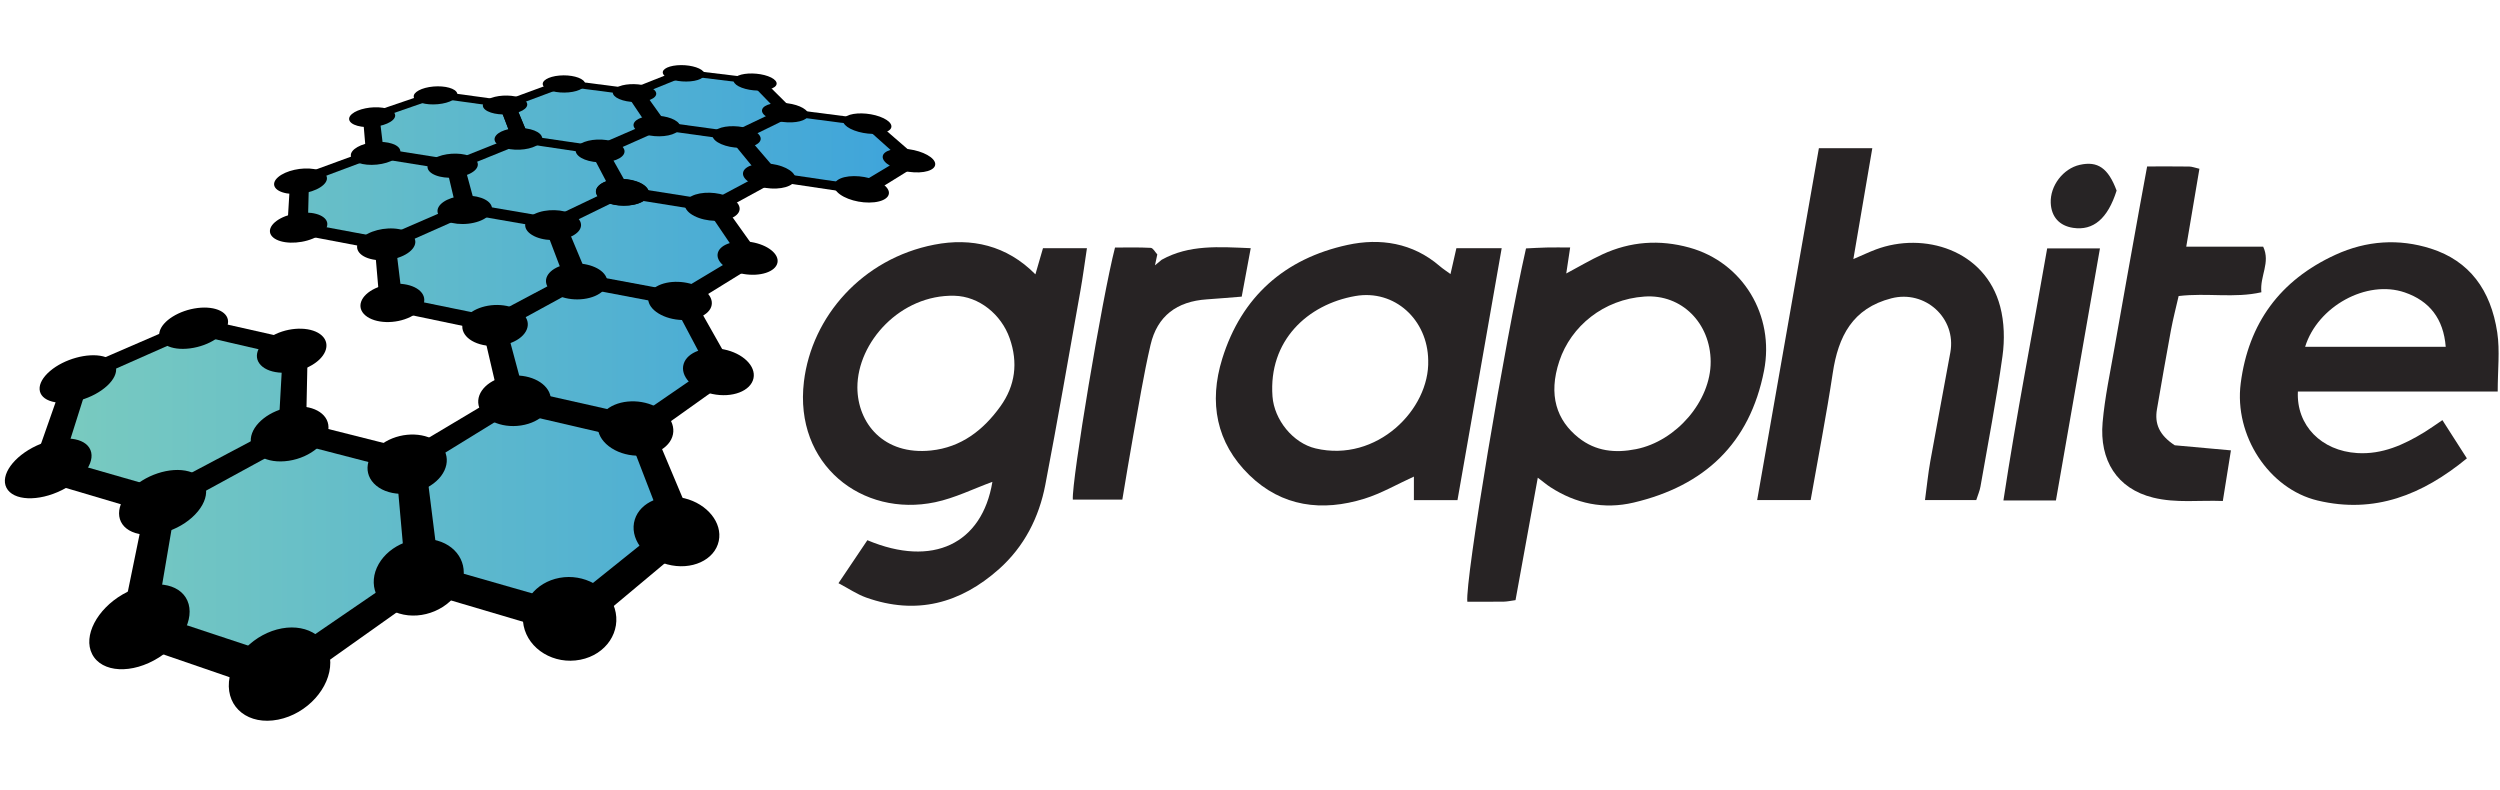 <?xml version="1.0" encoding="utf-8"?>
<!-- Generator: Adobe Illustrator 16.0.4, SVG Export Plug-In . SVG Version: 6.00 Build 0)  -->
<!DOCTYPE svg PUBLIC "-//W3C//DTD SVG 1.1//EN" "http://www.w3.org/Graphics/SVG/1.1/DTD/svg11.dtd">
<svg version="1.1" id="Layer_1" xmlns="http://www.w3.org/2000/svg" xmlns:xlink="http://www.w3.org/1999/xlink" x="0px" y="0px"
	 width="364px" height="115px" viewBox="12.339 14.291 338.183 89.432" enable-background="new 0 0 364 115" xml:space="preserve">
<path fill-rule="evenodd" clip-rule="evenodd" fill="#272324" d="M125.762,84.475c1.556-2.315,2.747-4.086,3.909-5.814
	c8.852,3.725,15.522,0.496,16.913-7.895c-2.553,0.929-5.076,2.195-7.746,2.756c-9.877,2.076-19.098-5.09-17.749-16.319
	c1.058-8.798,7.897-16.63,17.641-18.522c5.012-0.975,9.789,0.083,13.671,4.014c0.37-1.275,0.689-2.373,1.026-3.538
	c1.915,0,3.761,0,5.945,0c-0.3,1.971-0.545,3.858-0.878,5.73c-1.561,8.762-3.074,17.533-4.751,26.272
	c-0.849,4.426-2.852,8.364-6.26,11.401c-5.231,4.663-11.207,6.267-17.968,3.86C128.266,85.975,127.134,85.196,125.762,84.475z
	 M128.32,57.992c0.015,4.839,3.556,9.202,9.959,8.532c4.083-0.426,7.071-2.743,9.386-5.965c2.022-2.814,2.411-5.921,1.255-9.211
	c-1.14-3.245-4.143-5.673-7.469-5.755C134.161,45.414,128.322,51.859,128.32,57.992z"/>
<path fill-rule="evenodd" clip-rule="evenodd" fill="#272324" d="M217.348,86.768c-0.646,0.087-1.114,0.197-1.585,0.204
	c-1.656,0.021-3.312,0.009-4.934,0.009c-0.325-2.872,5.083-35.229,7.938-47.792c0.883-0.041,1.834-0.101,2.786-0.123
	c0.971-0.021,1.942-0.005,3.188-0.005c-0.185,1.229-0.336,2.231-0.53,3.519c1.752-0.933,3.284-1.844,4.892-2.587
	c3.794-1.752,7.729-2.029,11.762-0.916c7.242,2.001,11.56,9.177,10.101,16.651c-1.931,9.882-8.083,15.588-17.65,17.845
	c-4,0.944-7.797,0.154-11.259-2.094c-0.482-0.313-0.922-0.691-1.696-1.276C219.325,75.888,218.343,81.293,217.348,86.768z
	 M243.747,54.505c-0.027-5.207-3.918-9.144-8.938-8.805c-5.55,0.375-9.958,4.01-11.53,8.72c-1.542,4.619-0.356,8.037,2.605,10.385
	c2.306,1.829,4.927,2.104,7.774,1.537C239.084,65.263,243.774,59.837,243.747,54.505z"/>
<path fill-rule="evenodd" clip-rule="evenodd" fill="#272324" d="M209.497,73.238c-2.297,0-4.037,0-5.896,0c0-1.16,0-2.187,0-3.183
	c-2.291,1.042-4.414,2.283-6.702,2.993c-5.712,1.773-11.145,1.102-15.557-3.193c-4.495-4.376-5.496-9.845-3.668-15.741
	c2.609-8.413,8.474-13.559,16.949-15.398c4.396-0.954,8.815-0.293,12.468,2.861c0.435,0.375,0.923,0.685,1.461,1.081
	c0.289-1.269,0.541-2.371,0.798-3.501c2.02,0,3.86,0,6.128,0C213.468,50.615,211.486,61.904,209.497,73.238z M205.537,54.319
	c-0.074-5.493-4.548-9.614-9.854-8.69c-6.467,1.125-11.773,6.04-11.21,13.588c0.236,3.157,2.767,6.308,5.838,7.03
	C198.577,68.193,205.755,60.97,205.537,54.319z"/>
<path fill-rule="evenodd" clip-rule="evenodd" fill="#272324" d="M350.211,58.552c-9.363,0-18.202,0-27.03,0
	c-0.22,4.577,3.17,8.022,8.027,8.321c3.388,0.209,6.31-1.125,9.104-2.834c0.736-0.45,1.436-0.96,2.418-1.622
	c1.136,1.773,2.168,3.385,3.312,5.172c-6.007,4.933-12.499,7.542-20.193,5.703c-6.594-1.575-11.31-8.8-10.402-15.853
	c1.046-8.135,5.323-13.952,12.812-17.389c4.21-1.932,8.597-2.213,12.914-0.836c5.218,1.666,8.107,5.589,8.978,11.348
	C350.522,53.042,350.211,55.624,350.211,58.552z M324.16,52.502c6.322,0,12.623,0,19.02,0c-0.3-3.807-2.201-6.212-5.548-7.361
	C332.478,43.374,325.843,47.035,324.16,52.502z"/>
<path fill-rule="evenodd" clip-rule="evenodd" fill="#272324" d="M257.271,73.23c-2.583,0-4.71,0-7.236,0
	c2.8-15.962,5.565-31.721,8.35-47.593c2.474,0,4.774,0,7.226,0c-0.85,4.973-1.668,9.759-2.562,14.995
	c1.312-0.563,2.161-0.968,3.038-1.297c6.48-2.437,14.794,0.039,16.821,7.712c0.562,2.124,0.619,4.519,0.314,6.708
	c-0.82,5.912-1.952,11.781-2.982,17.664c-0.101,0.572-0.347,1.12-0.567,1.811c-2.211,0-4.432,0-6.934,0
	c0.249-1.846,0.417-3.562,0.719-5.252c0.877-4.915,1.824-9.816,2.71-14.729c0.837-4.639-3.419-8.478-7.964-7.313
	c-5.273,1.352-7.199,5.155-7.942,10.105C259.403,61.736,258.297,67.396,257.271,73.23z"/>
<path fill-rule="evenodd" clip-rule="evenodd" fill="#272324" d="M302.788,28.101c2.163,0,3.929-0.015,5.694,0.012
	c0.378,0.005,0.753,0.159,1.379,0.301c-0.588,3.476-1.166,6.894-1.782,10.541c3.587,0,7.002,0,10.408,0
	c1.016,2.17-0.472,3.948-0.245,6.166c-3.663,0.834-7.3,0.05-11.193,0.51c-0.334,1.464-0.744,3.029-1.04,4.616
	c-0.662,3.56-1.274,7.128-1.892,10.696c-0.334,1.934,0.281,3.484,2.404,4.876c2.132,0.193,4.75,0.431,7.603,0.688
	c-0.353,2.202-0.7,4.375-1.097,6.848c-3.221-0.124-6.293,0.311-9.413-0.453c-4.916-1.203-7.294-5.081-6.848-10.168
	c0.298-3.401,1.024-6.768,1.615-10.14c1.097-6.261,2.232-12.515,3.356-18.771C302.063,32.013,302.402,30.205,302.788,28.101z"/>
<path fill-rule="evenodd" clip-rule="evenodd" fill="#272324" d="M169.485,40.723c3.722-2.068,7.734-1.743,12.044-1.565
	c-0.419,2.25-0.803,4.312-1.22,6.554c-1.638,0.129-3.184,0.266-4.731,0.37c-4.043,0.273-6.693,2.248-7.601,6.151
	c-0.953,4.094-1.612,8.258-2.364,12.397c-0.505,2.781-0.95,5.573-1.452,8.538c-2.299,0-4.498,0-6.698,0
	c-0.167-2.562,3.978-27.404,5.708-34.097c1.547,0,3.196-0.047,4.837,0.042c0.31,0.017,0.59,0.578,0.883,0.888
	c-0.083,0.39-0.167,0.78-0.314,1.476C169.067,41.07,169.276,40.896,169.485,40.723z"/>
<path fill-rule="evenodd" clip-rule="evenodd" fill="#272324" d="M290.45,73.287c-2.577,0-4.627,0-7.102,0
	c1.738-11.476,3.949-22.718,5.919-34.102c2.365,0,4.591,0,7.139,0C294.412,50.6,292.441,61.885,290.45,73.287z"/>
<path fill-rule="evenodd" clip-rule="evenodd" fill="#272425" d="M298.66,31.37c-1.206,3.807-3.16,5.447-5.886,5.038
	c-1.856-0.28-2.943-1.489-3.025-3.366c-0.101-2.324,1.675-4.653,3.936-5.16C296.091,27.341,297.523,28.311,298.66,31.37z"/>
<linearGradient id="SVGID_1_" gradientUnits="userSpaceOnUse" x1="19.293" y1="55.879" x2="135.33" y2="55.879">
	<stop  offset="0" style="stop-color:#7ACBBF"/>
	<stop  offset="1" style="stop-color:#3EA4DB"/>
</linearGradient>
<path fill-rule="evenodd" clip-rule="evenodd" fill="url(#SVGID_1_)" d="M129.086,31.075L117.067,29.3l-4.35-5.141l6.437-3.133
	l10.664,1.383l5.511,4.873L129.086,31.075z M101.398,22.374l-2.942-4.227l6.479-2.608l9.434,1.148l3.946,4.027l-6.443,3.102
	L101.398,22.374z M93.234,25.711l-10.323-1.522l-1.788-4.452l7.378-2.739l9.317,1.207l2.901,4.235L93.234,25.711z M73.844,27.684
	l-10.142-1.61l-0.526-4.69l8.344-2.877l9.179,1.269l1.759,4.457L73.844,27.684z M74.648,33.772l-10.355,4.522l-11.36-2.13
	l0.234-6.098l9.905-3.674l10.174,1.625L74.648,33.772z M34.13,72.787l-14.837-4.302l3.858-11.716l15.268-6.701l12.938,2.967
	l-0.521,10.826L34.13,72.787z M51.248,64.604l15.536,4.003l1.446,14.911l-18.369,12.7L31.43,90.021l3.021-16.362L51.248,64.604z
	 M81.772,60.098l15.995,3.671l5.324,13.587l-14.123,11.46l-19.197-5.57l-1.625-14.85L81.772,60.098z M82.314,59.438l-2.575-10.002
	l10.736-5.799l13.636,2.569l5.021,9.295l-10.91,7.562L82.314,59.438z M90.188,43.188l-2.859-7.195l8.857-4.283l11.865,1.896
	l4.6,6.758l-8.908,5.366L90.188,43.188z M111.475,24.114l4.25,5.133l-7.491,4.004l-11.817-1.878l-2.952-5.42l7.499-3.293
	L111.475,24.114z M89.39,43.289L78.627,49.04l-13.261-2.73l-0.81-7.692l10.38-4.557l11.658,2.018L89.39,43.289z M82.383,24.49
	l10.357,1.537l2.898,5.433l-8.855,4.253L75.17,33.714l-1.44-5.748L82.383,24.49z"/>
<g id="Ellipse_1_46_">
	<g>
		<path d="M50.47,90.588c-3.641,0.663-6.854,3.829-7.159,7.212c-0.318,3.553,2.669,5.923,6.651,5.133
			c3.94-0.781,7.082-4.311,7.056-7.734C56.992,91.938,54.076,89.932,50.47,90.588z"/>
	</g>
</g>
<g id="Ellipse_1_copy_46_">
	<g>
		<path d="M51.703,60.64c-2.816,0.402-5.256,2.296-5.436,4.295c-0.187,2.074,2.12,3.44,5.135,2.981
			c2.992-0.454,5.388-2.512,5.373-4.53C56.76,61.445,54.498,60.242,51.703,60.64z"/>
	</g>
</g>
<g id="Ellipse_1_copy_4_46_">
	<g>
		<path d="M37.89,69.357c-2.488-0.693-6.061,0.477-8.078,2.68c-2.098,2.293-1.761,4.857,0.862,5.659
			c2.657,0.81,6.486-0.545,8.446-2.948C41.002,72.44,40.409,70.059,37.89,69.357z"/>
	</g>
</g>
<g id="Ellipse_1_copy_5_46_">
	<g>
		<path d="M71.495,78.714c-2.926-0.814-6.432,0.56-7.921,3.155c-1.554,2.709-0.365,5.752,2.758,6.706
			c3.17,0.967,6.916-0.645,8.265-3.497C75.89,82.348,74.462,79.54,71.495,78.714z"/>
	</g>
</g>
<g id="Polygon_1_46_">
	<g>
		<path d="M69.751,66.896l-17.977-4.531L32.28,72.686l-3.958,19.322l21.971,7.56L71.926,84.22L69.751,66.896z M50.496,94.437
			l-16.929-5.608l2.555-15.026l15.533-8.447l14.453,3.749l1.249,13.788L50.496,94.437z"/>
	</g>
</g>
<g id="Ellipse_1_copy_2_46_">
	<g>
		<path d="M37.452,86.396c-1.397-2.185-5.151-2.362-8.519-0.405c-3.471,2.016-5.385,5.621-4.133,8.071
			c1.297,2.542,5.413,2.756,9.037,0.463C37.345,92.305,38.898,88.661,37.452,86.396z"/>
	</g>
</g>
<g id="Ellipse_1_copy_3_46_">
	<g>
		<path d="M71.763,65.612c-1.668-1.548-4.876-1.67-7.264-0.283c-2.448,1.422-3.206,3.944-1.59,5.646
			c1.666,1.752,5.134,1.898,7.638,0.313C72.983,69.747,73.481,67.201,71.763,65.612z"/>
	</g>
</g>
<g id="Ellipse_1_copy_44_">
	<g>
		<path d="M39.072,47.249c-2.49,0.305-4.8,1.736-5.154,3.238c-0.366,1.551,1.486,2.568,4.131,2.225
			c2.627-0.34,4.917-1.879,5.128-3.391C43.381,47.855,41.546,46.946,39.072,47.249z"/>
	</g>
</g>
<g id="Ellipse_1_copy_4_44_">
	<g>
		<path d="M26.276,53.788c-2.081-0.512-5.253,0.357-7.165,1.986c-1.977,1.685-1.887,3.557,0.284,4.136
			c2.197,0.587,5.572-0.399,7.455-2.152C28.67,56.063,28.379,54.307,26.276,53.788z"/>
	</g>
</g>
<g id="Polygon_1_44_">
	<g>
		<path d="M38.952,48.554l-17.777,7.695l-4.87,13.877l17.659,5.237l19.754-10.779l0.264-12.645L38.952,48.554z M50.015,63.636
			l-15.391,8.172l-13.674-3.925l3.419-10.816l14.164-6.268l12.043,2.784L50.015,63.636z"/>
	</g>
</g>
<g id="Ellipse_1_copy_2_44_">
	<g>
		<path d="M24.418,66.156c-0.993-1.555-4.15-1.68-7.145-0.281c-3.072,1.433-4.934,3.975-4.062,5.689
			c0.901,1.769,4.31,1.914,7.507,0.317C23.832,70.326,25.442,67.761,24.418,66.156z"/>
	</g>
</g>
<g id="Ellipse_1_copy_3_44_">
	<g>
		<path d="M55.88,50.979c-1.249-1.158-4.011-1.248-6.241-0.207c-2.282,1.065-3.225,2.941-2.03,4.198
			c1.224,1.29,4.177,1.395,6.516,0.227C56.408,54.056,57.16,52.166,55.88,50.979z"/>
	</g>
</g>
<g id="Ellipse_1_42_">
	<g>
		<path d="M95.493,87.898c-0.886-2.934-4.195-4.742-7.451-4.147c-3.286,0.598-5.489,3.447-4.869,6.485
			c0.649,3.183,4.113,5.298,7.674,4.592C94.374,94.129,96.421,90.97,95.493,87.898z"/>
	</g>
</g>
<g id="Ellipse_1_copy_42_">
	<g>
		<path d="M86.754,58.977c-0.541-1.789-3.045-2.896-5.626-2.529c-2.6,0.371-4.427,2.114-4.052,3.953
			c0.391,1.905,2.977,3.16,5.746,2.737C85.57,62.719,87.314,60.83,86.754,58.977z"/>
	</g>
</g>
<g id="Ellipse_1_copy_5_42_">
	<g>
		<path d="M104.947,72.993c-3.012-0.74-6,0.512-6.736,2.868c-0.765,2.456,1.172,5.209,4.397,6.07
			c3.271,0.871,6.417-0.584,6.961-3.163C110.093,76.295,107.999,73.744,104.947,72.993z"/>
	</g>
</g>
<g id="Polygon_1_42_">
	<g>
		<path d="M100.159,62.197l-18.49-4.159l-15.871,9.468l1.561,17.53l22.91,6.782L106.8,77.992L100.159,62.197z M89.096,87.216
			l-17.618-5.048l-1.692-13.641l12.582-7.741l14.883,3.436l4.842,12.567L89.096,87.216z"/>
	</g>
</g>
<g id="Ellipse_1_copy_3_42_">
	<g>
		<path d="M101.75,61.018c-2.013-1.421-5.129-1.532-7.051-0.257c-1.971,1.308-2.022,3.619-0.018,5.176
			c2.064,1.601,5.425,1.734,7.404,0.286C104.014,64.811,103.82,62.479,101.75,61.018z"/>
	</g>
</g>
<g id="Ellipse_1_copy_40_">
	<g>
		<path d="M94.349,43.078c-0.571-1.279-2.766-2.073-4.931-1.808c-2.178,0.269-3.594,1.518-3.137,2.826
			c0.469,1.349,2.732,2.23,5.028,1.933C93.589,45.731,94.937,44.395,94.349,43.078z"/>
	</g>
</g>
<g id="Ellipse_1_copy_4_40_">
	<g>
		<path d="M80.863,46.965c-2.215-0.443-4.722,0.312-5.643,1.721c-0.95,1.453,0.125,3.065,2.452,3.563
			c2.352,0.502,4.977-0.346,5.812-1.855C84.293,48.931,83.101,47.414,80.863,46.965z"/>
	</g>
</g>
<g id="Ellipse_1_copy_5_40_">
	<g>
		<path d="M110.259,52.849c-2.522-0.505-4.939,0.352-5.438,1.956c-0.517,1.659,1.193,3.502,3.863,4.072
			c2.7,0.577,5.218-0.394,5.582-2.12C114.618,55.089,112.808,53.359,110.259,52.849z"/>
	</g>
</g>
<g id="Polygon_1_40_">
	<g>
		<path d="M105.819,45.353l-15.832-2.943l-12.59,6.685l2.764,11.866l18.982,4.413l12.824-9.136L105.819,45.353z M97.949,62.378
			l-14.658-3.319l-2.481-9.259l9.957-5.433l12.707,2.414l4.581,8.649L97.949,62.378z"/>
	</g>
</g>
<g id="Ellipse_1_copy_3_40_">
	<g>
		<path d="M107.106,44.518c-1.76-1.008-4.395-1.085-5.952-0.178c-1.588,0.926-1.505,2.554,0.255,3.641
			c1.803,1.114,4.611,1.203,6.201,0.194C109.165,47.187,108.908,45.548,107.106,44.518z"/>
	</g>
</g>
<g id="Ellipse_1_copy_38_">
	<g>
		<path d="M78.854,33.521c-0.303-1.01-2.13-1.64-4.098-1.428c-1.978,0.213-3.425,1.204-3.217,2.236
			c0.214,1.06,2.082,1.75,4.157,1.515C77.759,35.61,79.165,34.559,78.854,33.521z"/>
	</g>
</g>
<g id="Ellipse_1_copy_4_38_">
	<g>
		<path d="M66.327,36.583c-1.895-0.346-4.212,0.246-5.217,1.345c-1.033,1.129-0.305,2.377,1.67,2.759
			c1.993,0.387,4.414-0.27,5.364-1.438C69.07,38.115,68.239,36.932,66.327,36.583z"/>
	</g>
</g>
<g id="Polygon_1_38_">
	<g>
		<path d="M88.639,35.306l-13.553-2.311l-12.114,5.249l0.784,9.087l15.772,3.299l12.629-6.902L88.639,35.306z M78.963,48.388
			l-12.225-2.497l-0.861-7.099l9.597-4.252l10.849,1.887l2.559,6.688L78.963,48.388z"/>
	</g>
</g>
<g id="Ellipse_1_copy_2_38_">
	<g>
		<path d="M68.963,44.775c-1.319-1.011-3.917-1.088-5.866-0.179c-1.989,0.93-2.614,2.563-1.332,3.656
			c1.316,1.119,4.082,1.208,6.108,0.195C69.856,47.454,70.314,45.809,68.963,44.775z"/>
	</g>
</g>
<g id="Ellipse_1_copy_3_38_">
	<g>
		<path d="M89.923,34.65c-1.386-0.793-3.709-0.853-5.241-0.137c-1.56,0.728-1.754,2.004-0.381,2.853
			c1.403,0.867,3.86,0.934,5.433,0.147C91.276,36.742,91.338,35.459,89.923,34.65z"/>
	</g>
</g>
<g id="Ellipse_1_copy_36_">
	<g>
		<path d="M99.946,31.191c-0.565-0.953-2.51-1.545-4.367-1.345c-1.868,0.202-3.007,1.135-2.525,2.105
			c0.493,0.997,2.494,1.646,4.446,1.425C99.441,33.156,100.526,32.169,99.946,31.191z"/>
	</g>
</g>
<g id="Ellipse_1_copy_5_36_">
	<g>
		<path d="M113.998,38.333c-2.16-0.362-4.181,0.258-4.54,1.409c-0.37,1.186,1.145,2.495,3.411,2.896
			c2.29,0.406,4.378-0.282,4.638-1.508C117.76,39.939,116.177,38.699,113.998,38.333z"/>
	</g>
</g>
<g id="Polygon_1_36_">
	<g>
		<path d="M109.931,32.87l-13.79-2.173l-10.348,4.937l3.227,8.495l16.125,3.065l10.406-6.432L109.931,32.87z M104.007,45.108
			l-12.492-2.325l-2.753-6.639l8.172-3.995l11.043,1.772l4.242,6.266L104.007,45.108z"/>
	</g>
</g>
<g id="Ellipse_1_copy_3_36_">
	<g>
		<path d="M111.006,32.252c-1.556-0.746-3.831-0.801-5.129-0.128c-1.323,0.686-1.172,1.884,0.385,2.68
			c1.591,0.813,3.994,0.876,5.314,0.139C112.871,34.217,112.592,33.012,111.006,32.252z"/>
	</g>
</g>
<g id="Ellipse_1_copy_34_">
	<g>
		<path d="M104.189,22.302c-0.546-0.74-2.294-1.2-3.923-1.042c-1.636,0.158-2.586,0.883-2.103,1.635
			c0.494,0.77,2.287,1.268,3.989,1.096C103.846,23.82,104.749,23.057,104.189,22.302z"/>
	</g>
</g>
<g id="Ellipse_1_copy_4_34_">
	<g>
		<path d="M94.383,24.531c-1.718-0.248-3.512,0.18-4.031,0.971c-0.53,0.811,0.468,1.7,2.253,1.969
			c1.8,0.274,3.651-0.194,4.114-1.026C97.17,25.632,96.115,24.781,94.383,24.531z"/>
	</g>
</g>
<g id="Ellipse_1_copy_5_34_">
	<g>
		<path d="M116.782,27.768c-1.893-0.273-3.631,0.197-3.903,1.068c-0.279,0.894,1.08,1.874,3.055,2.173
			c1.992,0.301,3.779-0.214,3.974-1.134C120.097,28.98,118.689,28.044,116.782,27.768z"/>
	</g>
</g>
<g id="Polygon_1_34_">
	<g>
		<path d="M113.046,23.594l-12.236-1.674l-8.779,3.809l3.366,6.405l14.042,2.26l8.762-4.793L113.046,23.594z M108.374,32.854
			L97.471,31.13l-2.81-5.013l6.928-3.072l9.78,1.359l3.923,4.766L108.374,32.854z"/>
	</g>
</g>
<g id="Ellipse_1_copy_2_34_">
	<g>
		<path d="M99.014,30.349c-1.399-0.708-3.605-0.76-4.973-0.121c-1.392,0.652-1.429,1.789-0.035,2.543
			c1.422,0.771,3.749,0.83,5.146,0.13C100.524,32.214,100.44,31.071,99.014,30.349z"/>
	</g>
</g>
<g id="Ellipse_1_copy_3_34_">
	<g>
		<path d="M113.967,23.117c-1.395-0.576-3.4-0.619-4.515-0.097c-1.134,0.53-0.95,1.453,0.45,2.063
			c1.425,0.621,3.528,0.668,4.658,0.103C115.671,24.629,115.389,23.702,113.967,23.117z"/>
	</g>
</g>
<g id="Ellipse_1_copy_32_">
	<g>
		<path d="M63.002,24.811c-1.812,0.174-3.253,0.98-3.206,1.818c0.046,0.857,1.628,1.413,3.522,1.223
			c1.885-0.189,3.298-1.04,3.17-1.882C66.363,25.149,64.807,24.637,63.002,24.811z"/>
	</g>
</g>
<g id="Ellipse_1_copy_4_32_">
	<g>
		<path d="M54.817,28.452c-1.654-0.278-3.807,0.2-4.843,1.083c-1.063,0.907-0.564,1.902,1.149,2.206
			c1.729,0.307,3.97-0.216,4.972-1.149C57.071,29.682,56.484,28.731,54.817,28.452z"/>
	</g>
</g>
<g id="Polygon_1_32_">
	<g>
		<path d="M75.013,27.412l-11.841-1.867L51.6,29.789l-0.433,7.202l13.479,2.565l12.189-5.414L75.013,27.412z M64.462,37.809
			l-10.476-1.95l0.143-5.634l9.175-3.426l9.458,1.518l1.26,5.34L64.462,37.809z"/>
	</g>
</g>
<g id="Ellipse_1_copy_2_32_">
	<g>
		<path d="M56.102,34.978c-1.04-0.798-3.337-0.857-5.181-0.137c-1.877,0.733-2.627,2.016-1.625,2.871
			c1.025,0.872,3.454,0.94,5.369,0.148C56.544,37.084,57.164,35.792,56.102,34.978z"/>
	</g>
</g>
<g id="Ellipse_1_copy_3_32_">
	<g>
		<path d="M76.269,26.88c-1.121-0.642-3.201-0.688-4.687-0.108c-1.511,0.591-1.876,1.619-0.773,2.301
			c1.125,0.696,3.312,0.749,4.841,0.117C77.152,28.568,77.411,27.534,76.269,26.88z"/>
	</g>
</g>
<g id="Ellipse_1_copy_30_">
	<g>
		<path d="M74.184,18.203c-0.193-0.648-1.629-1.051-3.218-0.914c-1.595,0.14-2.788,0.776-2.656,1.435
			c0.134,0.673,1.595,1.108,3.252,0.958C73.212,19.533,74.382,18.865,74.184,18.203z"/>
	</g>
</g>
<g id="Ellipse_1_copy_4_30_">
	<g>
		<path d="M64.101,20.157c-1.496-0.217-3.345,0.157-4.154,0.847c-0.828,0.706-0.266,1.478,1.279,1.712
			c1.558,0.235,3.471-0.17,4.248-0.893C66.234,21.114,65.608,20.375,64.101,20.157z"/>
	</g>
</g>
<g id="Ellipse_1_copy_5_30_">
	<g>
		<path d="M83.537,22.965c-1.638-0.236-3.455,0.172-4.082,0.927c-0.643,0.772,0.192,1.617,1.89,1.875
			c1.71,0.259,3.588-0.185,4.169-0.978C86.081,24.013,85.185,23.204,83.537,22.965z"/>
	</g>
</g>
<g id="Polygon_1_30_">
	<g>
		<path d="M81.882,19.333l-10.688-1.463l-9.779,3.332l0.47,5.541L73.9,28.675l10.155-4.125L81.882,19.333z M73.569,27.355
			l-9.352-1.479l-0.52-4.338l7.744-2.683l8.526,1.186l1.579,4.138L73.569,27.355z"/>
	</g>
</g>
<g id="Ellipse_1_copy_3_30_">
	<g>
		<path d="M82.95,18.915c-1.05-0.504-2.901-0.541-4.168-0.083c-1.285,0.464-1.512,1.27-0.474,1.802
			c1.058,0.541,2.993,0.581,4.289,0.088C83.874,20.235,84.017,19.425,82.95,18.915z"/>
	</g>
</g>
<g id="Ellipse_1_copy_28_">
	<g>
		<path d="M91.411,16.673c-0.368-0.616-1.883-1.001-3.397-0.869c-1.523,0.133-2.513,0.739-2.202,1.367
			c0.318,0.64,1.866,1.054,3.444,0.911C90.827,17.939,91.786,17.304,91.411,16.673z"/>
	</g>
</g>
<g id="Polygon_1_28_">
	<g>
		<path d="M99.244,17.747l-10.849-1.391l-8.633,3.17l2.001,5.251l12.239,1.826l8.777-3.902L99.244,17.747z M93.319,25.356
			l-9.522-1.397l-1.711-4.113l6.822-2.551l8.659,1.127l2.664,3.927L93.319,25.356z"/>
	</g>
</g>
<g id="Ellipse_1_copy_3_28_">
	<g>
		<path d="M100.175,17.349c-1.163-0.479-2.983-0.514-4.097-0.078c-1.128,0.441-1.13,1.208,0.03,1.713
			c1.179,0.512,3.081,0.551,4.213,0.083C101.436,18.606,101.356,17.836,100.175,17.349z"/>
	</g>
</g>
<g id="Ellipse_1_copy_26_">
	<g>
		<path d="M107.476,15.247c-0.521-0.589-2.107-0.956-3.556-0.83c-1.454,0.127-2.264,0.706-1.792,1.304
			c0.481,0.611,2.104,1.004,3.61,0.868C107.238,16.454,108.008,15.848,107.476,15.247z"/>
	</g>
</g>
<g id="Ellipse_1_copy_5_26_">
	<g>
		<path d="M118.857,19.555c-1.682-0.213-3.206,0.156-3.417,0.836c-0.217,0.695,1.009,1.456,2.755,1.686
			c1.759,0.232,3.32-0.167,3.472-0.88C121.816,20.499,120.551,19.769,118.857,19.555z"/>
	</g>
</g>
<g id="Polygon_1_26_">
	<g>
		<path d="M115.421,16.27l-10.981-1.325l-7.605,3.022l3.35,4.989l12.417,1.729l7.555-3.703L115.421,16.27z M111.611,23.505
			l-9.658-1.324l-2.762-3.91l5.998-2.431l8.766,1.074l3.623,3.736L111.611,23.505z"/>
	</g>
</g>
<g id="Ellipse_1_copy_3_26_">
	<g>
		<path d="M116.228,15.891c-1.262-0.457-3.052-0.49-4.029-0.075c-0.99,0.421-0.791,1.151,0.476,1.633
			c1.287,0.488,3.156,0.525,4.142,0.079C117.788,17.089,117.511,16.354,116.228,15.891z"/>
	</g>
</g>
<g id="Ellipse_1_24_">
	<g>
		<path d="M132.122,30.779c-0.974-0.944-3.174-1.531-4.942-1.333c-1.778,0.199-2.514,1.124-1.614,2.087
			c0.924,0.988,3.202,1.629,5.056,1.411C132.467,32.728,133.124,31.748,132.122,30.779z"/>
	</g>
</g>
<g id="Ellipse_1_copy_5_24_">
	<g>
		<path d="M135.275,25.768c-1.914-0.259-3.488,0.187-3.531,1.01c-0.043,0.843,1.528,1.769,3.525,2.051
			c2.014,0.285,3.624-0.202,3.582-1.069C138.81,26.913,137.203,26.028,135.275,25.768z"/>
	</g>
</g>
<g id="Polygon_1_24_">
	<g>
		<path d="M130.568,21.814l-12.376-1.587l-7.571,3.613l4.956,6.051l14.238,2.128l7.307-4.521L130.568,21.814z M128.384,30.568
			l-11.051-1.622l-4.046-4.737l5.957-2.914l9.896,1.289l5.037,4.508L128.384,30.568z"/>
	</g>
</g>
<g id="Ellipse_1_copy_3_24_">
	<g>
		<path d="M131.346,21.361c-1.508-0.546-3.477-0.586-4.432-0.091c-0.97,0.504-0.553,1.378,0.968,1.956
			c1.549,0.589,3.612,0.634,4.569,0.098C133.394,22.795,132.882,21.917,131.346,21.361z"/>
	</g>
</g>
</svg>
